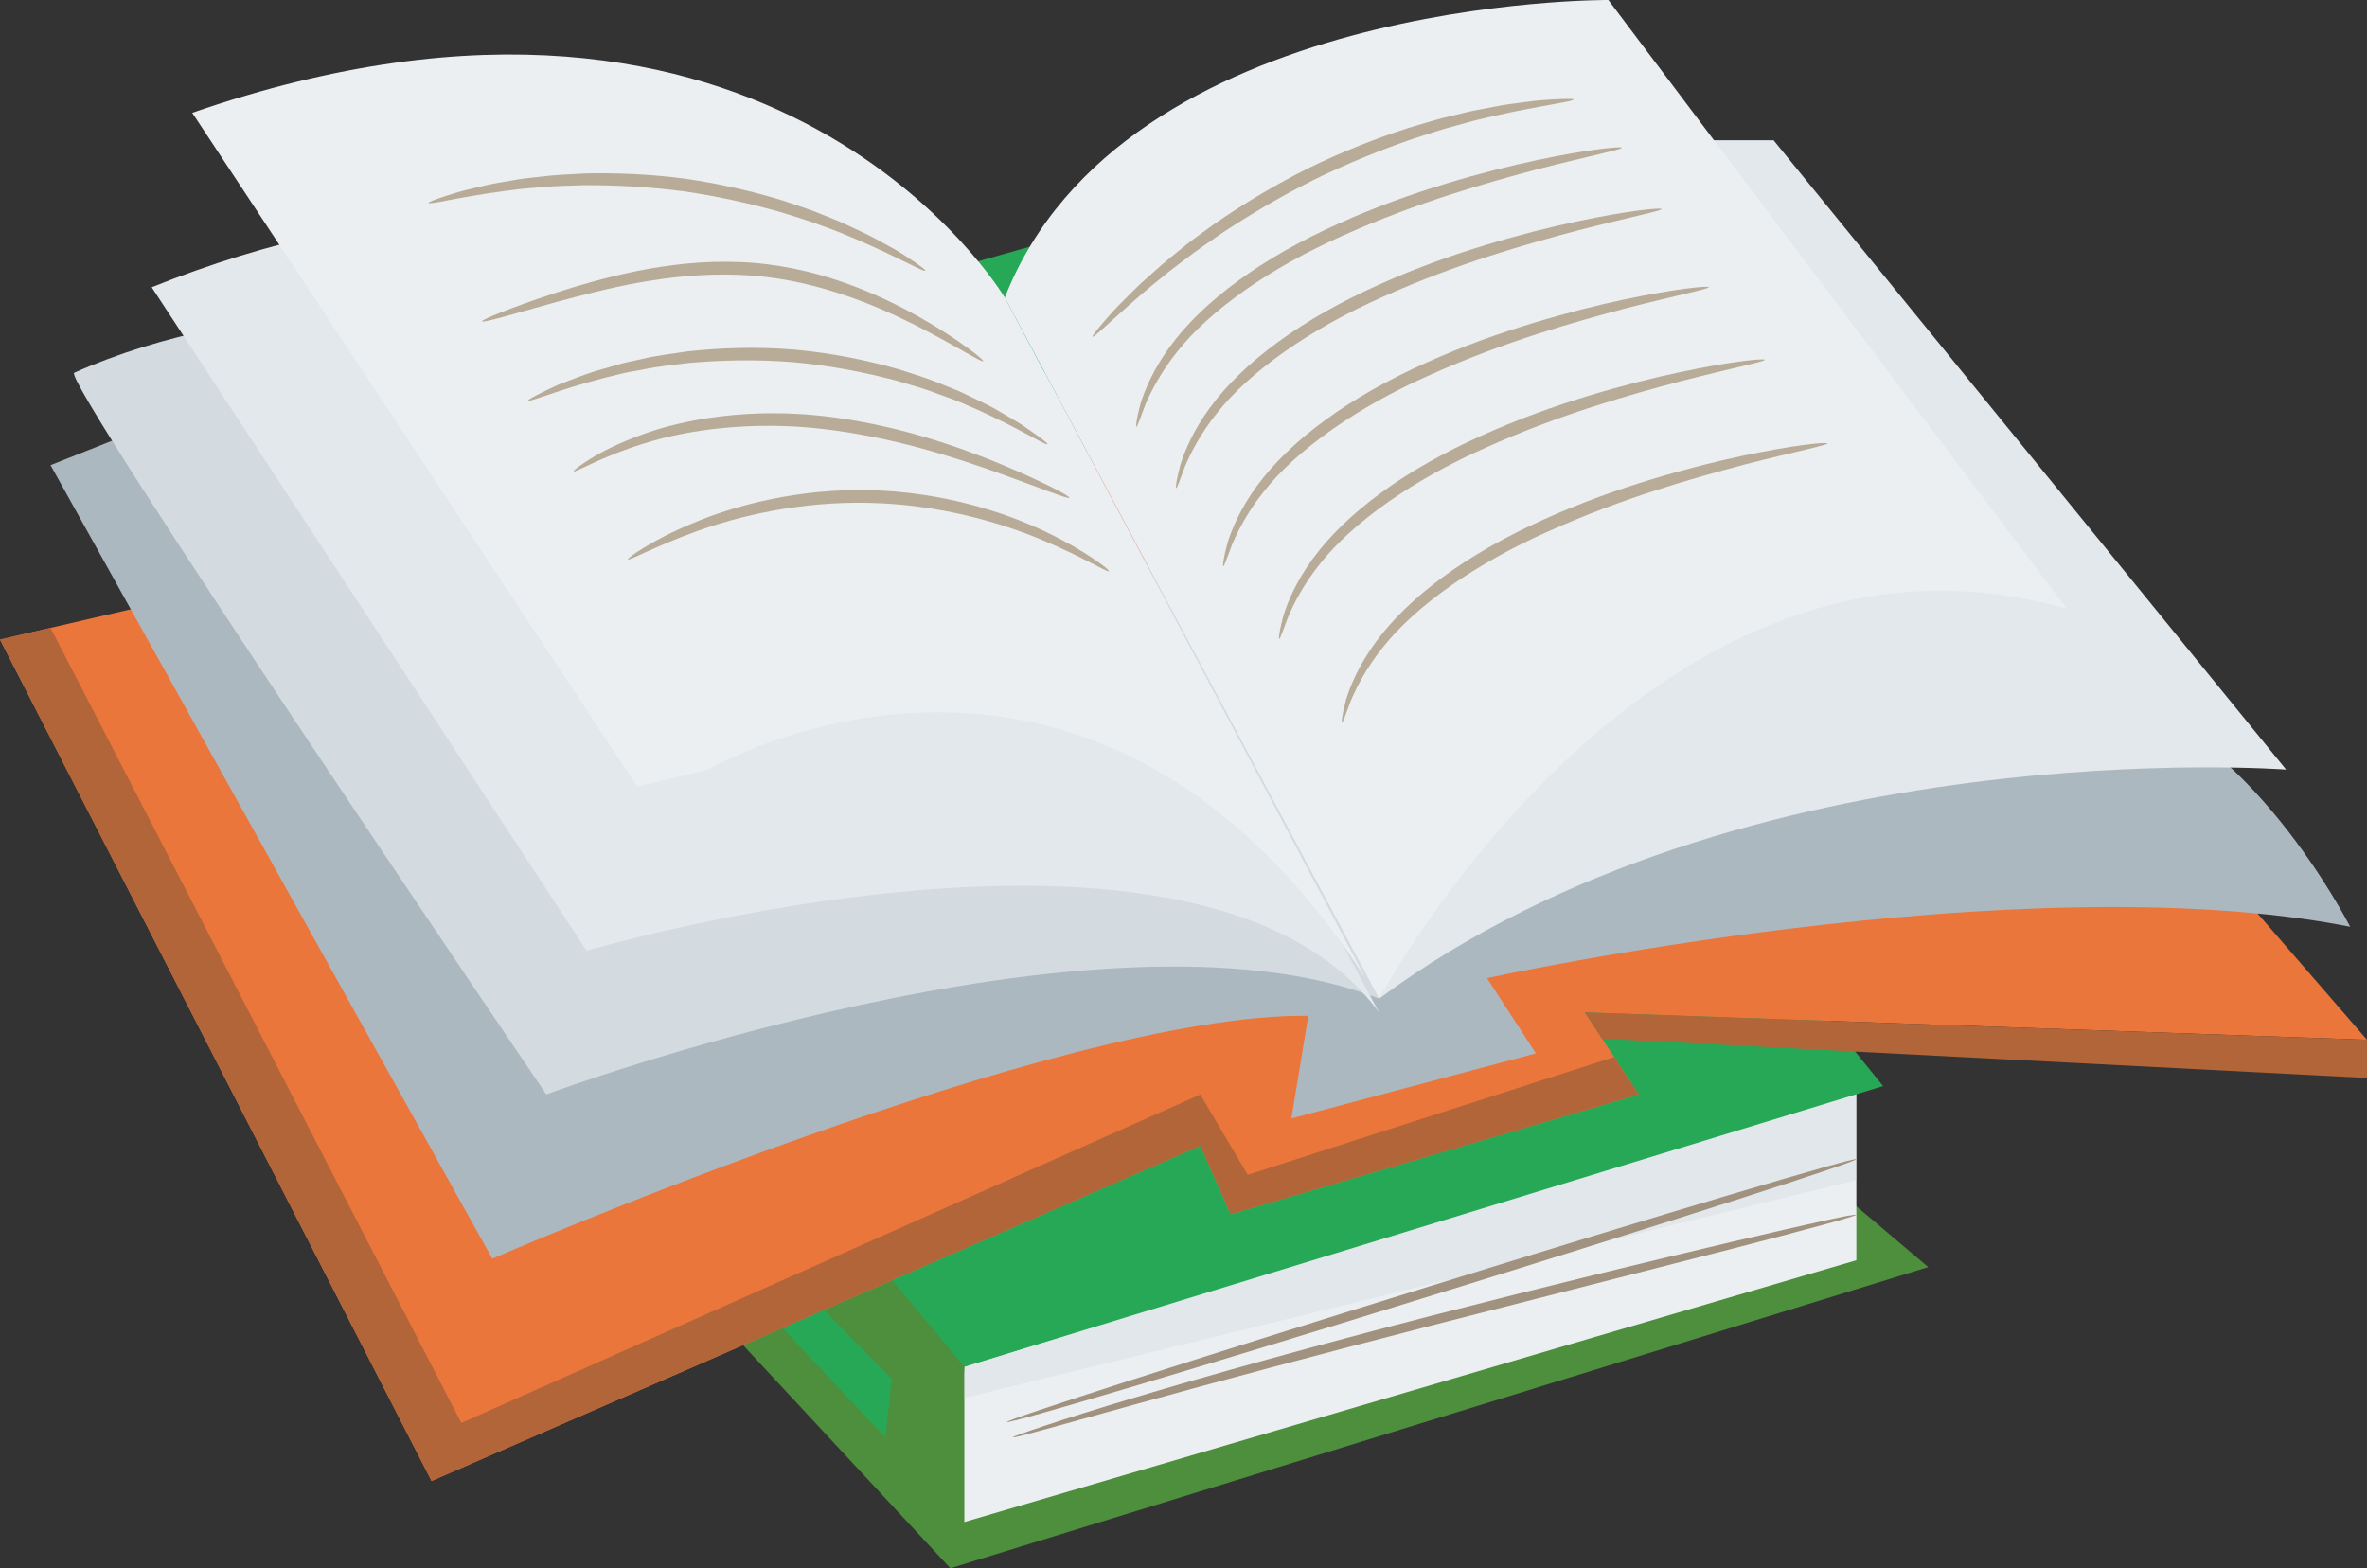 <svg width="80" height="53" viewBox="0 0 80 53" fill="none" xmlns="http://www.w3.org/2000/svg">
<rect x="0" y="0" width="80" height="53" fill="#333333" stroke="none"/>
<g clip-path="url(#clip0_1_1203)">
<path d="M32.121 53L65.171 42.822L57.907 36.678L30.952 46.417L32.121 53Z" fill="#4E8F3D"/>
<path d="M62.741 36.829V42.591L32.593 51.438V46.188L62.741 36.829Z" fill="#ECEFF2"/>
<path opacity="0.38" d="M32.593 47.244V46.188L62.741 36.98V39.886L32.593 47.244Z" fill="#D3DBE0"/>
<path d="M8.503 15.767L28.961 43.409L32.593 46.188L63.645 36.705L39.571 6.991L8.503 15.767Z" fill="#27A857"/>
<path d="M32.121 53L32.593 46.188L29.923 42.992L24.866 45.194L32.121 53Z" fill="#4E8F3D"/>
<path d="M29.923 48.578L30.142 46.608L27.591 44.005L26.194 44.617L29.923 48.578Z" fill="#27A857"/>
<path d="M62.742 39.176C62.766 39.262 56.36 41.319 48.433 43.77C40.502 46.225 34.057 48.143 34.03 48.059C34.006 47.976 40.411 45.916 48.339 43.465C56.269 41.01 62.717 39.089 62.742 39.176Z" fill="#A0927F"/>
<path d="M62.741 41.053C62.745 41.062 62.647 41.099 62.458 41.155C62.27 41.214 61.992 41.291 61.63 41.39C60.912 41.587 59.867 41.862 58.574 42.196C55.977 42.859 52.415 43.767 48.475 44.774C44.533 45.787 40.974 46.738 38.405 47.451C37.129 47.806 36.094 48.093 35.36 48.297C35.001 48.396 34.721 48.47 34.529 48.52C34.337 48.566 34.237 48.587 34.234 48.575C34.231 48.563 34.325 48.523 34.511 48.458C34.697 48.39 34.971 48.297 35.324 48.18C36.033 47.942 37.062 47.618 38.341 47.235C40.898 46.466 44.451 45.478 48.396 44.462C52.339 43.449 55.922 42.585 58.519 41.973C59.816 41.667 60.869 41.427 61.597 41.266C61.962 41.186 62.245 41.127 62.437 41.09C62.638 41.059 62.741 41.044 62.741 41.053Z" fill="#A0927F"/>
<path d="M0 21.615L14.586 50.051L40.569 38.722L41.595 41.035L55.386 36.989L53.563 34.213L80 35.14L56.866 8.439L0 21.615Z" fill="#EB763C"/>
<path d="M51.91 35.6L50.257 33.056C50.257 33.056 68.261 29.125 79.431 31.32C79.431 31.32 75.899 24.385 71.111 23.576C66.325 22.77 4.329 14.68 4.329 14.68L1.708 15.72L16.638 42.538C16.638 42.538 35.784 34.217 44.217 34.331L43.647 37.798L51.91 35.6Z" fill="#ACB8BF"/>
<path d="M77.266 26.009C77.266 26.009 58.918 24.623 46.609 33.753L55.84 4.74H59.944L77.266 26.009Z" fill="#E3E8EC"/>
<path d="M2.509 12.598C2.043 12.808 18.464 36.986 18.464 36.986C18.464 36.986 37.154 30.051 46.612 33.75L35.312 12.598C35.309 12.598 14.132 7.398 2.509 12.598Z" fill="#D3DBE0"/>
<path d="M5.127 9.708L19.828 32.132C19.828 32.132 40.569 26.006 46.609 34.214L33.96 10.749C33.96 10.749 21.198 3.236 5.127 9.708Z" fill="#E3E8EC"/>
<path d="M6.497 3.813L21.539 26.586L23.932 26.009C23.932 26.009 36.697 18.496 46.153 33.059L33.96 10.057C33.96 10.057 26.212 -3.005 6.497 3.813Z" fill="#ECEFF2"/>
<path d="M54.36 -5.88146e-06C54.36 -5.88146e-06 37.951 -0.114 33.96 10.057L46.609 33.753C46.609 33.753 55.84 16.529 69.856 20.578L54.36 -5.88146e-06Z" fill="#ECEFF2"/>
<path d="M1.708 21.22L15.593 48.09L40.569 36.989L42.171 39.704L54.552 35.723L55.386 36.989L41.595 41.035L40.569 38.722L14.586 50.051L0 21.615L1.708 21.22Z" fill="#B26539"/>
<path d="M54.144 35.1L80 36.431V35.14L53.563 34.213L54.144 35.1Z" fill="#B26539"/>
<path d="M38.405 14.423C38.38 14.42 38.414 14.136 38.548 13.639C38.7 13.148 38.998 12.453 39.546 11.709C40.088 10.965 40.877 10.193 41.854 9.483C42.828 8.77 43.982 8.121 45.242 7.556C46.5 6.988 47.739 6.549 48.88 6.203C50.019 5.858 51.06 5.598 51.94 5.413C52.82 5.225 53.538 5.107 54.035 5.042C54.534 4.978 54.811 4.965 54.817 4.993C54.826 5.052 53.739 5.265 52.007 5.709C50.281 6.166 47.897 6.837 45.413 7.951C42.929 9.044 40.88 10.496 39.781 11.894C39.227 12.586 38.898 13.235 38.703 13.695C38.526 14.164 38.438 14.433 38.405 14.423Z" fill="#B8AC98"/>
<path d="M39.75 16.495C39.726 16.492 39.76 16.208 39.894 15.711C40.046 15.22 40.344 14.525 40.892 13.781C41.434 13.037 42.222 12.265 43.2 11.555C44.174 10.841 45.328 10.193 46.588 9.628C47.845 9.06 49.084 8.621 50.226 8.275C51.365 7.93 52.406 7.67 53.286 7.485C54.166 7.297 54.884 7.179 55.38 7.114C55.88 7.05 56.157 7.037 56.163 7.065C56.172 7.124 55.085 7.337 53.353 7.781C51.627 8.238 49.243 8.905 46.758 10.023C44.274 11.116 42.225 12.568 41.127 13.966C40.572 14.658 40.244 15.306 40.049 15.767C39.872 16.236 39.784 16.505 39.75 16.495Z" fill="#B8AC98"/>
<path d="M41.343 19.135C41.318 19.132 41.352 18.848 41.486 18.351C41.638 17.86 41.936 17.165 42.484 16.421C43.026 15.677 43.815 14.905 44.792 14.195C45.766 13.482 46.92 12.833 48.18 12.268C49.438 11.7 50.677 11.261 51.818 10.916C52.957 10.57 53.998 10.31 54.878 10.125C55.758 9.94 56.476 9.819 56.972 9.755C57.472 9.69 57.749 9.677 57.755 9.705C57.764 9.764 56.677 9.977 54.945 10.421C53.219 10.879 50.835 11.549 48.351 12.663C45.867 13.756 43.818 15.208 42.719 16.607C42.164 17.298 41.836 17.947 41.641 18.407C41.464 18.873 41.376 19.145 41.343 19.135Z" fill="#B8AC98"/>
<path d="M43.233 21.59C43.209 21.587 43.242 21.303 43.376 20.806C43.528 20.315 43.827 19.62 44.375 18.876C44.917 18.132 45.705 17.36 46.682 16.65C47.657 15.936 48.81 15.288 50.071 14.723C51.328 14.155 52.567 13.716 53.709 13.37C54.847 13.025 55.889 12.765 56.768 12.58C57.648 12.392 58.367 12.274 58.863 12.209C59.362 12.145 59.639 12.132 59.645 12.16C59.654 12.219 58.568 12.432 56.835 12.876C55.109 13.333 52.725 14 50.241 15.118C47.757 16.211 45.708 17.663 44.609 19.061C44.055 19.753 43.726 20.401 43.532 20.862C43.352 21.331 43.267 21.6 43.233 21.59Z" fill="#B8AC98"/>
<path d="M45.355 24.416C45.331 24.413 45.364 24.128 45.498 23.631C45.65 23.14 45.949 22.446 46.497 21.701C47.038 20.957 47.827 20.185 48.804 19.475C49.779 18.762 50.932 18.113 52.193 17.548C53.45 16.98 54.689 16.542 55.831 16.196C56.969 15.85 58.01 15.591 58.89 15.405C59.77 15.22 60.489 15.1 60.985 15.035C61.484 14.97 61.761 14.958 61.767 14.985C61.776 15.044 60.69 15.257 58.957 15.702C57.231 16.159 54.847 16.829 52.363 17.944C49.879 19.037 47.83 20.488 46.731 21.887C46.177 22.578 45.848 23.227 45.653 23.687C45.477 24.153 45.389 24.422 45.355 24.416Z" fill="#B8AC98"/>
<path d="M35.403 15.01C35.36 15.078 34.502 14.501 32.992 13.827C32.803 13.747 32.605 13.661 32.398 13.571C32.191 13.485 31.969 13.414 31.741 13.327C31.29 13.148 30.791 13.012 30.27 12.858C29.22 12.58 28.045 12.351 26.797 12.24C25.545 12.141 24.349 12.172 23.268 12.268C22.729 12.336 22.215 12.385 21.74 12.487C21.502 12.534 21.271 12.565 21.052 12.617C20.833 12.669 20.626 12.722 20.425 12.771C18.826 13.182 17.886 13.608 17.855 13.534C17.843 13.506 18.068 13.383 18.491 13.179C18.598 13.13 18.717 13.074 18.845 13.012C18.976 12.957 19.122 12.904 19.277 12.845C19.59 12.731 19.941 12.583 20.346 12.478C20.547 12.419 20.76 12.358 20.979 12.296C21.198 12.234 21.435 12.194 21.676 12.138C22.157 12.021 22.681 11.956 23.229 11.876C24.331 11.755 25.555 11.712 26.833 11.814C28.109 11.928 29.311 12.175 30.377 12.481C30.907 12.651 31.412 12.802 31.865 13C32.094 13.096 32.319 13.173 32.526 13.272C32.733 13.37 32.931 13.466 33.12 13.559C33.503 13.732 33.826 13.935 34.115 14.102C34.258 14.189 34.395 14.263 34.514 14.34C34.63 14.42 34.736 14.494 34.834 14.562C35.214 14.825 35.418 14.985 35.403 15.01Z" fill="#B8AC98"/>
<path d="M36.146 16.823C36.121 16.884 35.211 16.511 33.726 15.977C32.243 15.448 30.161 14.766 27.789 14.494C25.418 14.223 23.241 14.519 21.755 14.992C20.257 15.455 19.426 15.995 19.387 15.927C19.371 15.905 19.566 15.748 19.947 15.51C20.327 15.273 20.906 14.976 21.661 14.701C23.162 14.139 25.402 13.784 27.838 14.062C30.27 14.34 32.368 15.084 33.835 15.689C35.303 16.304 36.167 16.773 36.146 16.823Z" fill="#B8AC98"/>
<path d="M37.482 19.305C37.443 19.367 36.636 18.839 35.214 18.246C33.802 17.653 31.738 17.051 29.403 16.996C27.068 16.937 24.976 17.434 23.536 17.959C22.09 18.481 21.256 18.969 21.222 18.904C21.207 18.879 21.402 18.731 21.773 18.503C22.145 18.274 22.708 17.974 23.43 17.675C24.867 17.067 27.01 16.505 29.412 16.566C31.814 16.625 33.927 17.292 35.333 17.968C36.039 18.305 36.587 18.629 36.947 18.879C37.315 19.123 37.498 19.281 37.482 19.305Z" fill="#B8AC98"/>
<path d="M33.229 12.206C33.19 12.268 32.353 11.709 30.919 10.98C30.2 10.622 29.329 10.224 28.325 9.903C27.323 9.579 26.185 9.332 24.976 9.288C22.547 9.196 20.37 9.789 18.823 10.202C17.271 10.635 16.312 10.922 16.291 10.86C16.275 10.807 17.198 10.421 18.738 9.909C19.508 9.659 20.44 9.384 21.496 9.165C22.553 8.955 23.74 8.803 24.994 8.856C26.249 8.902 27.427 9.168 28.45 9.523C29.476 9.875 30.349 10.31 31.062 10.709C31.774 11.11 32.319 11.478 32.688 11.746C33.056 12.015 33.248 12.182 33.229 12.206Z" fill="#B8AC98"/>
<path d="M31.278 9.149C31.241 9.214 30.398 8.714 28.955 8.093C28.772 8.016 28.584 7.939 28.386 7.856C28.188 7.775 27.975 7.704 27.762 7.624C27.332 7.457 26.86 7.318 26.367 7.164C25.372 6.883 24.264 6.63 23.082 6.463C21.901 6.309 20.766 6.253 19.731 6.259C19.213 6.278 18.723 6.281 18.266 6.33C18.038 6.352 17.816 6.361 17.603 6.386C17.392 6.413 17.189 6.438 16.994 6.463C15.441 6.673 14.497 6.929 14.479 6.858C14.47 6.83 14.698 6.741 15.121 6.605C15.332 6.534 15.593 6.457 15.901 6.386C16.208 6.315 16.555 6.219 16.948 6.16C17.143 6.126 17.35 6.092 17.563 6.055C17.776 6.021 18.001 6.003 18.236 5.975C18.699 5.913 19.198 5.892 19.724 5.864C20.775 5.836 21.935 5.879 23.14 6.037C24.343 6.207 25.472 6.475 26.48 6.784C26.979 6.954 27.457 7.105 27.887 7.29C28.103 7.38 28.316 7.457 28.514 7.55C28.712 7.642 28.9 7.732 29.08 7.815C29.442 7.979 29.756 8.161 30.033 8.313C30.313 8.461 30.541 8.606 30.727 8.732C31.095 8.976 31.293 9.125 31.278 9.149Z" fill="#B8AC98"/>
<path d="M53.185 3.363C53.191 3.437 52.162 3.545 50.54 3.909C50.336 3.956 50.126 4.005 49.903 4.057C49.684 4.11 49.456 4.181 49.221 4.243C48.747 4.363 48.253 4.533 47.73 4.7C46.692 5.058 45.571 5.509 44.43 6.065C43.294 6.63 42.253 7.25 41.334 7.856C40.88 8.17 40.445 8.461 40.058 8.763C39.863 8.912 39.668 9.051 39.492 9.193C39.315 9.338 39.148 9.477 38.983 9.606C37.699 10.675 36.977 11.428 36.925 11.379C36.904 11.357 37.065 11.153 37.376 10.795C37.528 10.616 37.723 10.4 37.963 10.165C38.201 9.931 38.466 9.65 38.785 9.375C38.944 9.233 39.108 9.088 39.282 8.933C39.455 8.782 39.647 8.634 39.839 8.476C40.219 8.155 40.655 7.849 41.108 7.522C42.031 6.889 43.084 6.25 44.238 5.675C45.398 5.11 46.542 4.666 47.602 4.323C48.138 4.166 48.643 4.005 49.127 3.9C49.368 3.844 49.599 3.78 49.824 3.736C50.05 3.693 50.266 3.653 50.473 3.613C50.884 3.526 51.264 3.489 51.593 3.443C51.925 3.397 52.211 3.375 52.446 3.363C52.923 3.335 53.182 3.335 53.185 3.363Z" fill="#B8AC98"/>
</g>
<defs>
<clipPath id="clip0_1_1203">
<rect width="80" height="53" fill="white"/>
</clipPath>
</defs>
</svg>
